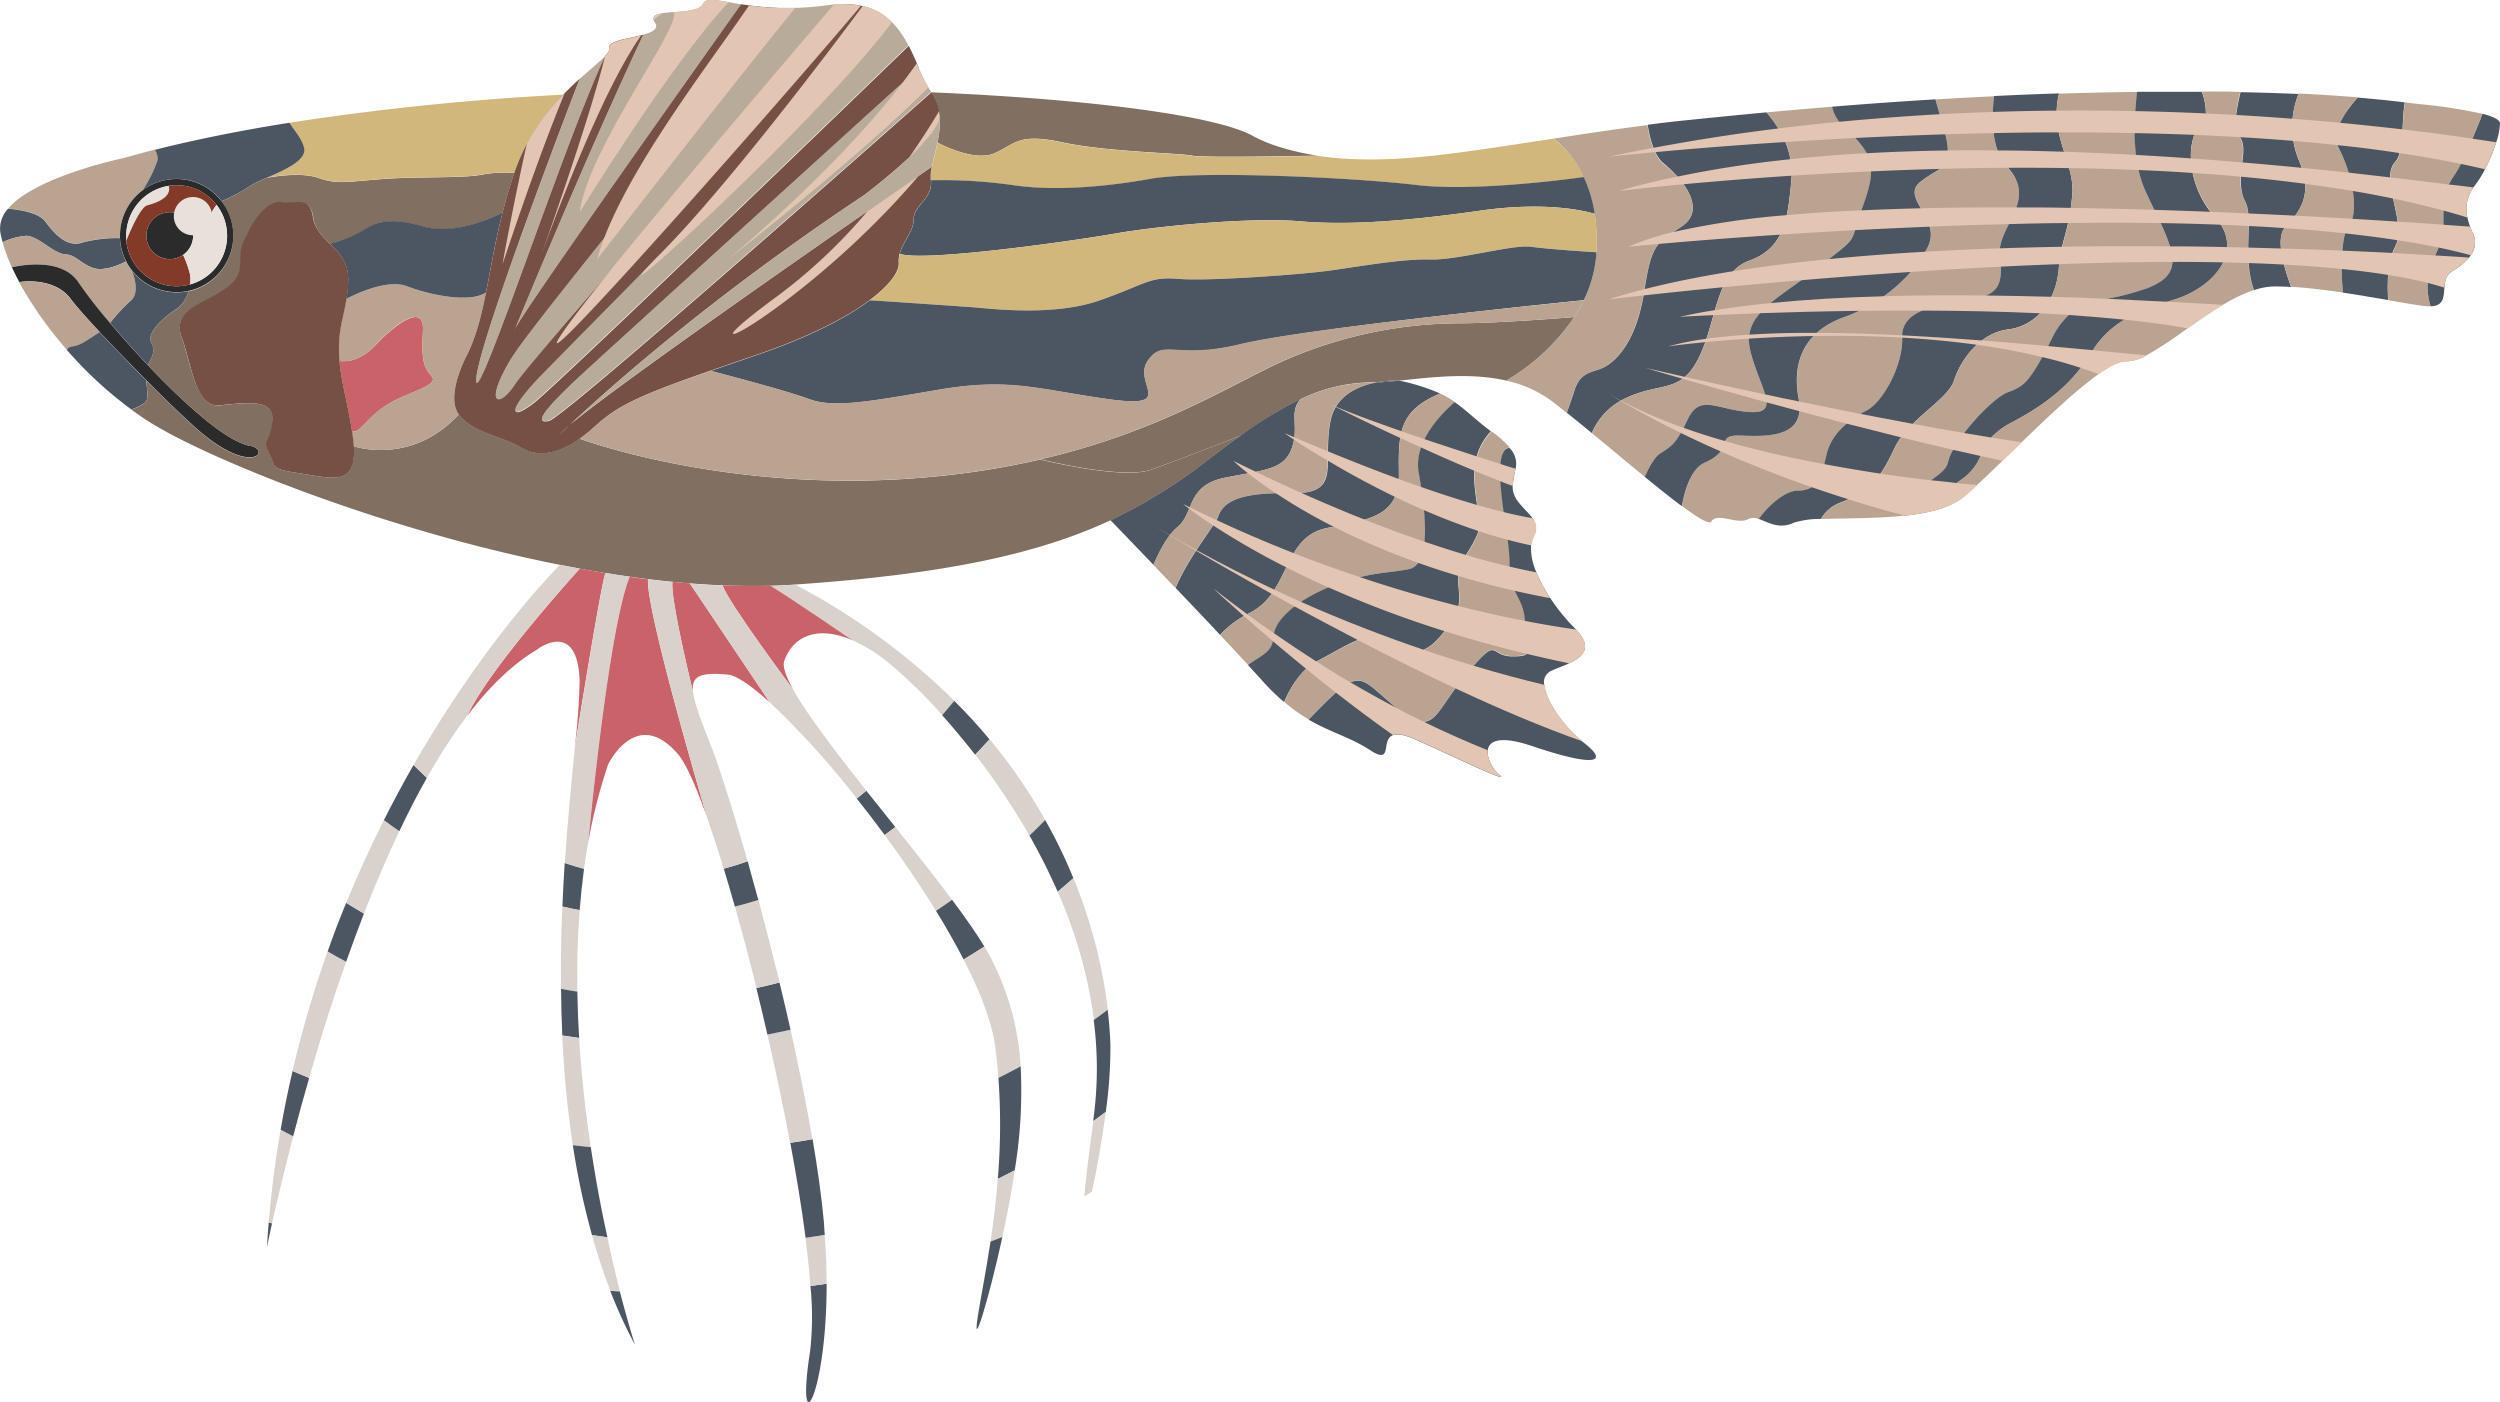 <svg xmlns="http://www.w3.org/2000/svg" viewBox="0 0 522.68 293.14"><title>freshwater-butterflyfish</title><g id="Layer_2" data-name="Layer 2"><g id="Ñëîé_2" data-name="Ñëîé 2"><path d="M32.92,33.56A28.72,28.72,0,0,1,29.8,39.8l0,0h0a11.81,11.81,0,0,0-4.71,9.44c0,.17,0,.34,0,.51a29,29,0,0,0-7.74.9c-3,1-5.41-1-7.87-4.37-1.22-1.68-4.65-2.39-7.76-2.69,5.76-6.76,24.13-10.54,24.13-10.54,2.14-.61,4.32-1.2,6.56-1.77A3.43,3.43,0,0,1,32.92,33.56Z" style="fill:#bba391"/><path d="M26.35,54.65S22.1,57,19.39,56s-3.52-2.71-5.82-2.83-5.52-3.74-8-3.87A14,14,0,0,0,.55,50.65a18.43,18.43,0,0,1-.49-2.14A6,6,0,0,1,1.7,43.63c3.11.3,6.54,1,7.76,2.69,2.46,3.34,4.91,5.4,7.87,4.37a29,29,0,0,1,7.74-.9A11.69,11.69,0,0,0,26.35,54.65Z" style="fill:#4c5562"/><path d="M27.26,62.94A38.24,38.24,0,0,0,23,67.51a101.26,101.26,0,0,1-6.6-8.44c-3.19-4.88-10.71-3.9-13.93-3.21A32.56,32.56,0,0,1,.55,50.65a14,14,0,0,1,5.06-1.37c2.44.13,5.67,3.74,8,3.87S16.68,55,19.39,56s7-1.33,7-1.33a11.11,11.11,0,0,0,1.21,1.9,0,0,0,0,0,0,0C27.72,56.91,29.47,61.21,27.26,62.94Z" style="fill:#bba391"/><path d="M54.06,94.72c-.14,1.2-4.64,2.49-13.67-5.75-2.94-2.69-6.39-6-9.79-9.46s-6.92-7.05-9.75-10.08-5.12-5.65-6.12-7c-2.23-3-6.45-4-10.7-3.47q-.86-1.59-1.53-3.09c3.22-.69,10.74-1.67,13.93,3.21A101.26,101.26,0,0,0,23,67.51c2.32,2.73,5,5.78,7.88,8.8,7.72,8.15,16.5,16.09,21.47,16.91C52.38,93.22,54.18,93.52,54.06,94.72Z" style="fill:#2b2b2b"/><path d="M20.85,69.43a1.94,1.94,0,0,1-.29.21c-2.85,1.8-3.75,2.58-5.67,2.83a1.15,1.15,0,0,0-.85.72A80.41,80.41,0,0,1,4,59c4.25-.51,8.47.44,10.7,3.47C15.73,63.78,18,66.33,20.85,69.43Z" style="fill:#bba391"/><path d="M30.6,83.81c-.32.59-1.72,1.27-3.12,1.81h0A83.22,83.22,0,0,1,14,73.19a1.15,1.15,0,0,1,.85-.72c1.92-.25,2.82-1,5.67-2.83a1.94,1.94,0,0,0,.29-.21c2.83,3,6.27,6.6,9.75,10.08C30.74,81.18,31,83.07,30.6,83.81Z" style="fill:#4c5562"/><path d="M259.37,91.08c-2,1.44-4.15,3-6.5,4.84a108.3,108.3,0,0,1-20.66,12.84c-14.82,6.9-34,11.24-65.93,13.45-1.71.12-3.45.21-5.22.25-3.26.09-6.6.06-10-.09q-3.37-.12-6.83-.41c-1.21-.09-2.42-.19-3.65-.32-1.69-.16-3.39-.35-5.1-.56-1.27-.16-2.55-.32-3.83-.51-1.69-.24-3.39-.49-5.09-.76s-3.59-.6-5.37-.93l-4.13-.79C80.36,110.82,44.89,96.39,32.53,89c-1.73-1-3.41-2.17-5.05-3.35,1.4-.54,2.8-1.22,3.12-1.81.41-.74.14-2.63,0-4.3,3.4,3.43,6.85,6.77,9.79,9.46,9,8.24,13.53,7,13.67,5.75s-1.68-1.5-1.68-1.5c-5-.82-13.75-8.76-21.47-16.91.64-1.33,1.79-2.8.72-4.61-1.28-2.18,3.36-5.93,5.28-7.09a6.8,6.8,0,0,0,2.49-3.73,11.88,11.88,0,0,0,9.37-11.6,11.71,11.71,0,0,0-2.47-7.22h0a34,34,0,0,0,6.2-3.34,29.37,29.37,0,0,1,3.29-1.56h0c.53-.1,6.94-1.32,10.72,0,4,1.38,5.67.86,13.22.27s16.5-.15,20.8-.89a25.83,25.83,0,0,1,7-.4c-1,2.88-1.77,5.63-2.43,8.24,0,0-9.16,5.18-16.64,3s-10-.74-12.88,1A27.23,27.23,0,0,1,69,51c-4.46-4.17-2.92-5.51-4.12-7.5s-3.43-.62-6-1.14-6,3.62-7.22,7a8.57,8.57,0,0,0-1.37,4.9c0,3.09-.28,4.46-4.27,7S36,64.92,38,70.54,40.85,85.28,46,84.76s11.49-1.55,11,3.26-2.23,3.78-.69,6.7S56.07,98,62.94,99c6.47,1,11.58,2.7,11-5.72.47.16,12.14,4,22-6.65,2.83,3.86,8.76,4.38,13.14,7,3.55,2.08,7.77,1.13,12.12-1.91,0,0,30.92,11.57,71.63,8.15a171.54,171.54,0,0,0,24.65-3.8s17.1,4.26,23,2.19C246.24,96.24,258.61,91.39,259.37,91.08Z" style="fill:#816f61"/><path d="M107.52,69.05c-.12.33-.06.19.2-.4A3.63,3.63,0,0,0,107.52,69.05Zm10,21.22-.87.9c.32-.31,1.09-1.06,2.31-2.2A18.46,18.46,0,0,0,117.57,90.27Zm-10-21.22c-.12.33-.06.19.2-.4A3.63,3.63,0,0,0,107.52,69.05Zm10,21.22-.87.9c.32-.31,1.09-1.06,2.31-2.2A18.46,18.46,0,0,0,117.57,90.27Zm-10-21.22c-.12.33-.06.19.2-.4A3.63,3.63,0,0,0,107.52,69.05Zm10,21.22-.87.9c.32-.31,1.09-1.06,2.31-2.2A18.46,18.46,0,0,0,117.57,90.27Zm-10-21.22c-.12.33-.06.19.2-.4A3.63,3.63,0,0,0,107.52,69.05Zm10,21.22-.87.9c.32-.31,1.09-1.06,2.31-2.2A18.46,18.46,0,0,0,117.57,90.27Zm-10-21.22c-.12.33-.06.19.2-.4A3.63,3.63,0,0,0,107.52,69.05Zm10,21.22-.87.9c.32-.31,1.09-1.06,2.31-2.2A18.46,18.46,0,0,0,117.57,90.27Zm78.82-66.7a8,8,0,0,1,.1.84A1.93,1.93,0,0,0,196.39,23.57Zm-78.82,66.7-.87.9c.32-.31,1.09-1.06,2.31-2.2A18.46,18.46,0,0,0,117.57,90.27Zm-10-21.22c-.12.33-.06.19.2-.4A3.63,3.63,0,0,0,107.52,69.05Zm10,21.22-.87.9c.32-.31,1.09-1.06,2.31-2.2A18.46,18.46,0,0,0,117.57,90.27Zm-10-21.22c-.12.33-.06.19.2-.4A3.63,3.63,0,0,0,107.52,69.05Zm10,21.22-.87.9c.32-.31,1.09-1.06,2.31-2.2A18.46,18.46,0,0,0,117.57,90.27Zm-10-21.22c-.12.33-.06.19.2-.4A3.63,3.63,0,0,0,107.52,69.05Zm10,21.22-.87.9c.32-.31,1.09-1.06,2.31-2.2A18.46,18.46,0,0,0,117.57,90.27Zm-10-21.22c-.12.33-.06.19.2-.4A3.63,3.63,0,0,0,107.52,69.05Zm10,21.22-.87.9c.32-.31,1.09-1.06,2.31-2.2A18.46,18.46,0,0,0,117.57,90.27Zm-10-21.22c-.12.33-.06.19.2-.4A3.63,3.63,0,0,0,107.52,69.05ZM287.85,79.93c1.39,0,3-.18,4.67-.36A22.43,22.43,0,0,0,287.85,79.93Z" style="fill:#4c5562"/><path d="M275.47,32.53s-23.89.52-26.21,0-17.78-.77-27.06-2.76S212.41,30,208,32s-12-2.2-12-2.2a20.75,20.75,0,0,0,.47-5.33v0a1.93,1.93,0,0,0-.1-.84.09.09,0,0,0,0-.05,9.44,9.44,0,0,0-1.71-4.28h0c33.48,1.42,59.58,4.9,67.21,9.08a29,29,0,0,0,4,1.8A49.74,49.74,0,0,0,275.47,32.53Z" style="fill:#816f61"/><path d="M331.11,37.05c-.55.08-22.23,3.19-34.95,1.67-12.89-1.55-45.61-3.1-55.66-1.29S219.88,40,211.63,38.72a107,107,0,0,0-17-1,9,9,0,0,1,.22-2.82c.31-1.51.8-3.25,1.17-5.09,0,0,7.62,4.23,12,2.2s4.89-4.19,14.17-2.2,24.74,2.23,27.06,2.76,26.21,0,26.21,0c10.54,1.61,21.84.41,32-1,5.78-.81,11.56-1.71,17.35-2.59A20.78,20.78,0,0,1,331.11,37.05Z" style="fill:#d2b77c"/><path d="M329.14,66.29a44.19,44.19,0,0,1-14.2,13.29c-7.66-1.77-16-.66-22.41,0h0a21.64,21.64,0,0,0-4.67.36h-.2a34.72,34.72,0,0,0-15.58,3.44,83.92,83.92,0,0,0-12.66,7.68h0c-.76.31-13.13,5.16-18.87,7.16-5.93,2.07-23-2.19-23-2.19,25.05-5.81,39.88-15.71,50.86-20.61a92.16,92.16,0,0,1,36.59-7.83C313.68,67.58,329.14,66.29,329.14,66.29Z" style="fill:#816f61"/><path d="M351.56,47.36c-5.15,3.47-6.27,3.47-7.78,13.26s-5.1,13.92-7.68,15.72-5.52.77-7,5.41c-.46,1.48-1,3-1.56,4.55-1-.8-1.93-1.54-2.82-2.23a24.81,24.81,0,0,0-9.82-4.49,44.19,44.19,0,0,0,14.2-13.29,29.77,29.77,0,0,0,2-3.51,26.45,26.45,0,0,0,2.66-10,36.64,36.64,0,0,0-.36-8,27.9,27.9,0,0,0-2.31-7.68,20.78,20.78,0,0,0-6.25-8.12c6.52-1,13-2,19.58-2.82.55,3.37,1.53,6.52,3.26,8C352.34,37.94,356.72,43.89,351.56,47.36Z" style="fill:#bba391"/><path d="M374.5,38c-.77,8-1.55,13.88-8.76,16.5S359,67.06,355.17,74.79s-8,4.9-15.58,8.6a14.11,14.11,0,0,0-6.79,7.15c-1.81-1.49-3.57-2.93-5.22-4.24.54-1.53,1.1-3.07,1.56-4.55,1.44-4.64,4.39-3.61,7-5.41s6.19-5.93,7.68-15.72,2.63-9.79,7.78-13.26.78-9.42-3.86-13.28c-1.73-1.45-2.71-4.6-3.26-8,2.9-.37,5.79-.72,8.7-1q8.07-.84,16.15-1.59h0C372.89,27.64,375.05,32.3,374.5,38Z" style="fill:#4c5562"/><path d="M389.45,43.2c-3.1,8.4-.26,5.57-9,12.52S363.93,65.6,366,73.55s6.55,13.1-.34,12.58-10.22-3.86-12.8,1.55-3.35,5.5-5.92,7.25c-1,.65-2.09,2.49-3.06,4.77-3.56-2.92-7.42-6.15-11.07-9.16a14.11,14.11,0,0,1,6.79-7.15c7.59-3.7,11.72-.87,15.58-8.6s3.35-17.7,10.57-20.31,8-8.47,8.76-16.5c.55-5.68-1.61-10.34-5.2-14.48q6.87-.63,13.75-1.19a8.21,8.21,0,0,0,2.53,4.29C391.76,32.27,392.54,34.81,389.45,43.2Z" style="fill:#bba391"/><path d="M418.11,53.48c.71,6.11-.06,8.38-6.76,9.3S397.43,65,397.69,70.54s-3.86,13.53-7.47,15.33S383,90.69,382,94.72s-1.29,7.9-6.18,7.9c-2.23,0-5.59,2.48-8.08,5.91a2.66,2.66,0,0,0-2.23,0c-2.32,1.29-6.44-1.54-7.73.52-.41.66-2.75-.76-6.13-3.25.76-4.11,2.18-8,4.84-9.12,6.44-2.84,1.8-5.85,7.47-5.63s13.66.4,12.12-7.68,1.54-14.27,9.53-17.1,14.69-8.91,17.52-14.76S397.18,41.37,401.56,38s5.92-2.33,5.67-7.11c-.14-2.38-1.6-6.33-2.56-10.1,4.07-.25,8.14-.48,12.22-.66-.61,5.5-.34,11.46,2.71,14.74C426.3,42.07,417.39,47.35,418.11,53.48Z" style="fill:#bba391"/><path d="M433.25,40.78c-.77,8.24-2.31,9-2.83,15.46S426,68.09,419.85,68.87s-10.05,6.7-11.33,10.71-9.54,8.1-12.37,14-4.64,9-11.6,11.59a7.8,7.8,0,0,0-3.84,3.33,18.45,18.45,0,0,0-5.7.79c-3.08,1.46-5.39-.15-7.3-.79,2.49-3.43,5.85-5.91,8.08-5.91,4.89,0,5.15-3.86,6.18-7.9s4.64-7,8.25-8.85,7.73-9.79,7.47-15.33,7-6.83,13.66-7.76,7.47-3.19,6.76-9.3,8.19-11.41,1.49-18.63c-3.05-3.28-3.32-9.24-2.71-14.74q6.8-.34,13.6-.55C428.32,28.32,433.88,34,433.25,40.78Z" style="fill:#4c5562"/><path d="M448.72,60.36c-9,3.35-15,1-19.59,10.18S423.46,80.72,419.85,82s-11.8,10.56-12.59,14.69c-.67,3.44-8.9,5.09-9.16,11.11-6,.65-12.65.54-17.39.72a7.8,7.8,0,0,1,3.84-3.33c7-2.58,8.76-5.67,11.6-11.59s11.08-10,12.37-14,5.15-9.94,11.33-10.71,10-6.19,10.57-12.63,2.06-7.22,2.83-15.46c.63-6.74-4.93-12.46-2.76-21.22q8.17-.27,16.36-.37c-.82,6.43-1,14.84,1.87,21.07C454.13,51.86,457.74,57,448.72,60.36Z" style="fill:#bba391"/><path d="M465.65,51.71a7.88,7.88,0,0,1-.84,3.19c-1.75,3.58-5.95,6.54-10.6,7.88l-1,.31a39,39,0,0,0-9,3.75,19.45,19.45,0,0,0-6.62,6.38l-.2.32a39,39,0,0,1-2.33,3.38c-3.1,4-7.28,7.62-14.17,11.27a16.54,16.54,0,0,0-4.56,3.29,12.41,12.41,0,0,0-2.22,3.86,11.33,11.33,0,0,1-4.3,5.14c-.22.16-.43.33-.63.49a6.8,6.8,0,0,0-2.71,5.15,37.48,37.48,0,0,1-8.11,1.66l-.25,0a.34.34,0,0,1,0-.1c.2-3.54,3.17-5.55,5.68-7.33,1.7-1.21,3.19-2.3,3.47-3.69a9.07,9.07,0,0,1,1.09-2.64,28.58,28.58,0,0,1,2.32-3.51c2.91-3.82,6.94-7.73,9.18-8.53,3-1.07,4.2-2,7.14-7.35.37-.69.77-1.46,1.21-2.3l.93-1.83a15.72,15.72,0,0,1,3.37-4.64c2.28-2.08,4.87-2.75,7.91-3.38a53,53,0,0,0,8.31-2.15c3.8-1.41,5.37-3.16,5.48-5.56a9.51,9.51,0,0,0-.5-3.25,40.53,40.53,0,0,0-2-4.91c-.42-.9-.87-1.85-1.35-2.86s-1.09-2.27-1.67-3.52a23.26,23.26,0,0,1-1.57-4.71,30.89,30.89,0,0,1-.54-3.22,39.68,39.68,0,0,1-.29-4.5c0-1.56,0-3.11.14-4.6s.22-2.76.39-4l3.73,0c3.27,0,6.54,0,9.81,0h0a13.42,13.42,0,0,1,.84,4.58,2.88,2.88,0,0,1-.93,2.11,5.44,5.44,0,0,0-1.52,2.37,12.84,12.84,0,0,0-.68,4.86,18.39,18.39,0,0,0,.37,3.11,19.77,19.77,0,0,0,3.67,8c.31.41.65.81,1,1.21A11.57,11.57,0,0,1,464.33,47,7.9,7.9,0,0,1,465.65,51.71Z" style="fill:#4c5562"/><path d="M471.25,60.62a33.83,33.83,0,0,0-6.47,3.09c-2.51,1.49-5,3.24-7.43,4.93a87.73,87.73,0,0,1-8.58,5.66,8.26,8.26,0,0,1-4.18,1.26c-1.32-.11-3.36.92-5.82,2.65-4.58,3.23-10.59,8.91-16.11,14.26-1.36,1.32-2.7,2.63-4,3.86-1.92,1.87-3.7,3.6-5.26,5-1.07,1-2,1.86-2.84,2.54a13.65,13.65,0,0,1-4.12,2.21,6.8,6.8,0,0,1,2.71-5.15c.2-.16.41-.33.63-.49a11.33,11.33,0,0,0,4.3-5.14,12.41,12.41,0,0,1,2.22-3.86,16.54,16.54,0,0,1,4.56-3.29c6.89-3.65,11.07-7.25,14.17-11.27a39,39,0,0,0,2.33-3.38l.2-.32a19.45,19.45,0,0,1,6.62-6.38,39,39,0,0,1,9-3.75l1-.31c4.65-1.34,8.85-4.3,10.6-7.88a7.84,7.84,0,0,0-.48-7.91,11.57,11.57,0,0,0-1.18-1.58c-.35-.4-.69-.8-1-1.21a19.77,19.77,0,0,1-3.67-8,18.39,18.39,0,0,1-.37-3.11,12.84,12.84,0,0,1,.68-4.86,5.44,5.44,0,0,1,1.52-2.37,2.88,2.88,0,0,0,.93-2.11,13.42,13.42,0,0,0-.84-4.58c2.67,0,5.35,0,8,.09a39,39,0,0,0-.91,4.81c-.23,2-.14,3.58.53,4.27a1.62,1.62,0,0,1,.29.37c.89,1.26.71,3.13.48,5.22-.13,1-.26,2-.31,3a9.92,9.92,0,0,0,.89,5.12,7.16,7.16,0,0,1,.65,2.48,19.53,19.53,0,0,1,.1,2.71c0,1.4-.09,2.93-.1,4.55a29.6,29.6,0,0,0,.1,3.24A20,20,0,0,0,471.25,60.62Z" style="fill:#bba391"/><path d="M479,60c-1.2-.07-2.35-.11-3.46-.11a13.35,13.35,0,0,0-4.27.77c-2.57-7,0-14.86-1.86-18.55-2.51-4.9,1.23-11.09-1.35-13.76-1.16-1.19-.59-5.12.38-9.08q6.07.12,12.13.38a18.32,18.32,0,0,0,.12,14c2.84,6.7.52,10.31-2.83,13.8C475.65,49.63,477.41,55.57,479,60Z" style="fill:#4c5562"/><path d="M488.92,30.87C492,36.65,493.3,44.66,491,47.36c-1.25,1.45-1.74,7.55-1.14,13.81-3.65-.55-7.41-1-10.86-1.21-1.57-4.39-3.33-10.33-1.14-12.6,3.35-3.49,5.67-7.1,2.83-13.8a18.32,18.32,0,0,1-.12-14q6.19.29,12.38.79C489.88,23.78,487.31,27.87,488.92,30.87Z" style="fill:#bba391"/><path d="M500.77,51.53c-1.64,3.07-1.71,7.9-1.47,11.21-2.89-.5-6.14-1.07-9.46-1.57-.6-6.26-.11-12.36,1.14-13.81,2.32-2.7,1-10.71-2.06-16.49-1.61-3,1-7.09,4-10.47,3.29.27,6.56.59,9.84,1-.78,4.74,0,10.25-2,12.45C497.42,37.43,503.35,46.7,500.77,51.53Z" style="fill:#4c5562"/><path d="M513.14,36.61c-3.09,4.42-2.06,6.92-2.32,11.72-.21,4-4.93,8.3-2.64,15.71A11.23,11.23,0,0,1,507,64c-1.93-.24-4.6-.7-7.66-1.23-.24-3.31-.17-8.14,1.47-11.21,2.58-4.83-3.35-14.1,0-17.71,2-2.2,1.22-7.71,2-12.45l2.75.34A106.24,106.24,0,0,1,519,23.79C517.25,28.37,514.87,34.13,513.14,36.61Z" style="fill:#bba391"/><path d="M522.68,25.83a14.12,14.12,0,0,1-.79,3.91,35.25,35.25,0,0,1-2.35,5.65,21.6,21.6,0,0,1-2.07,3.32c-.11.16-.23.3-.33.46a7.68,7.68,0,0,0-1.27,6.31,12.37,12.37,0,0,0,.53,1.81c.17.48.38,1,.61,1.47a4.39,4.39,0,0,1-.44,4.6,3.05,3.05,0,0,1-.38.49,14,14,0,0,1-3.57,2.9c-1.25.77-1.46,2.09-1.56,3.39-.17,1.93-.09,3.83-2.88,3.9a13.45,13.45,0,0,1-.6-4.86,17.84,17.84,0,0,1,1.56-5.77c.25-.58.49-1.12.71-1.66a10.51,10.51,0,0,0,1-3.42c0-.51,0-1,0-1.43,0-1,0-2,0-2.87A11.43,11.43,0,0,1,512,38.52a15.69,15.69,0,0,1,1.14-1.91,22,22,0,0,0,1.36-2.33c.78-1.51,1.62-3.36,2.43-5.29.74-1.75,1.46-3.55,2.1-5.2C521.16,24.35,522.68,25,522.68,25.83Z" style="fill:#4c5562"/><path d="M80.6,84.84c-4.26,2.84-5.18,5.65-7,5.4-.9-5.92-2.25-10.25-2.64-14.8,0,0,3.61.9,7.47-3.22s10.31-9.17,10-3.17,0,7.55,1.81,9.61S84.85,82,80.6,84.84Z" style="fill:#c96369"/><path d="M97.47,74.54s-4.38,8.24-1.54,12.11c-9.85,10.6-21.52,6.81-22,6.65,0-.52-.09-1.08-.18-1.67s-.12-.94-.19-1.39c1.85.25,2.77-2.56,7-5.4s11.46-4.12,9.66-6.18-2.06-3.61-1.81-9.61-6.18-1-10,3.17-7.47,3.22-7.47,3.22a27.47,27.47,0,0,1,.6-8.72c.36-1.6.65-3,.86-4.22,0,0,8.08-4.46,12.71-2.65s13.18,3.6,16.51,1.28C100.62,66.14,99.51,70.56,97.47,74.54Z" style="fill:#bba391"/><path d="M105.09,44.38c-1.6,6.27-2.49,11.8-3.48,16.75-3.33,2.32-11.87.52-16.51-1.28S72.39,62.5,72.39,62.5c1-5.81.25-8.1-3.44-11.54a27.23,27.23,0,0,0,6.62-2.63c2.83-1.71,5.41-3.17,12.88-1S105.09,44.38,105.09,44.38Z" style="fill:#4c5562"/><path d="M117.77,19.79a43.8,43.8,0,0,0-10.25,16.35,25.83,25.83,0,0,0-7,.4c-4.3.74-13.23.29-20.8.89s-9.27,1.11-13.22-.27c-3.78-1.33-10.19-.11-10.72,0,3.64-1.58,8.32-3.63,7.75-6.17-.45-2.06-2-3.67-3.06-5.32A566.62,566.62,0,0,1,117.77,19.79Z" style="fill:#d2b77c"/><path d="M39.4,60.88a6.8,6.8,0,0,1-2.49,3.73c-1.92,1.16-6.56,4.91-5.28,7.09,1.07,1.81-.08,3.28-.72,4.61-2.85-3-5.56-6.07-7.88-8.8a38.24,38.24,0,0,1,4.23-4.57c2.21-1.73.46-6,.31-6.37a11.82,11.82,0,0,0,9.34,4.56A12.82,12.82,0,0,0,39.4,60.88Z" style="fill:#4c5562"/><path d="M55.83,37.15h0a29.37,29.37,0,0,0-3.29,1.56,34,34,0,0,1-6.2,3.34h0A11.84,11.84,0,0,0,29.8,39.8a28.72,28.72,0,0,0,3.12-6.24,3.43,3.43,0,0,0-.53-2.24c8.73-2.2,18.19-4.08,28.13-5.66,1,1.65,2.61,3.26,3.06,5.32C64.15,33.52,59.47,35.57,55.83,37.15Z" style="fill:#4c5562"/><path d="M107.72,68.65c-.26.59-.32.73-.2.4A3.63,3.63,0,0,1,107.72,68.65Z" style="fill:#4c5562"/><path d="M119,89c-1.22,1.14-2,1.89-2.31,2.2l.87-.9A18.46,18.46,0,0,1,119,89Z" style="fill:#4c5562"/><path d="M176.59.85C172.8,5.13,167.27,11.4,161,18.57c-10.36,11.77-22.83,26-33.11,37.79l0,.06c-10.64,12.24-18.92,21.93-20.07,23.71-3.55,5.48-6.64,4.46-1.23-4.69,2.09-3.55,10.24-13.74,19.91-25.87,7.87-9.88,16.76-21,24.21-30.92,4.85-6.44,9.11-12.34,12.07-17,1.12,0,2.32,0,3.58,0A66.23,66.23,0,0,0,173,1.09c.46-.06.93-.12,1.37-.15A21.61,21.61,0,0,1,176.59.85Z" style="fill:#b8ab9a"/><path d="M154.94.89c-3,4.17-7.55,10.62-12.71,17.92-14,19.78-32.28,45.81-34.51,49.84,1.67-4,11.38-27.55,21.25-49.41,1.85-4.1,3.71-8.13,5.53-12,2-.53,3.31-1.25,2.4-2.57a2.37,2.37,0,0,1-.25-.46c-.33-.88.56-1.27,1.93-1.47.67-.1,1.46-.17,2.28-.22,2.58-.18,5.47-.35,6.09-1.71.55-1.2,2.29-.92,5.39-.38C153.11.59,154,.75,154.94.89Z" style="fill:#b8ab9a"/><path d="M126.58,11.65c-1,2-2.15,4.72-3.43,7.85-9,22.06-23.62,66.07-23.62,60.08s15.88-48,20.45-59.91c.71-1.89,1.15-3,1.2-3.17h0C123.55,14.37,125.54,12.79,126.58,11.65Z" style="fill:#b8ab9a"/><path d="M190.1,32.91c3.26-3.07,6.16-6.36,6.39-8.47,0,0,0,0,0,0a8.15,8.15,0,0,0-.1-.83.09.09,0,0,0,0-.05,2,2,0,0,0,0-.24,9.34,9.34,0,0,0-1.67-4s-76.58,67.92-79.93,68.69-.74-2.57,6.45-9.27c6-5.53,50.3-45.78,65.66-59.71l2-1.77,3.25-2.95c-.14-.31-.27-.62-.4-.94-.53-1.24-1.11-2.53-1.75-3.79l-9.61,9.28c-22.79,22-65.16,62.7-68.91,65.52-5.16,3.89-5.21,1.32,1.91-6,2.54-2.63,12.19-12.36,23.84-24.23l1-1,1.7-1.75C150.27,40.63,162,28.63,171.44,18.62h0c5.62-5.93,10.48-11.15,13.86-15a12.52,12.52,0,0,0-4.95-2.35L180,1.2a18.22,18.22,0,0,0-3.45-.35C172.8,5.13,167.27,11.4,161,18.57c-10.36,11.77-22.83,26-33.11,37.79l0,.06c-10.64,12.24-18.92,21.93-20.07,23.71-3.55,5.48-6.64,4.46-1.23-4.69,2.09-3.55,10.24-13.74,19.91-25.87,7.87-9.88,16.76-21,24.21-30.92,4.85-6.44,9.11-12.34,12.07-17a60.73,60.73,0,0,1-6.08-.52L154.94.89c-3,4.17-7.55,10.62-12.71,17.92-14,19.78-32.28,45.81-34.51,49.84-.26.58-.32.73-.2.4a3.63,3.63,0,0,1,.2-.4c1.67-4,11.38-27.55,21.25-49.41,1.85-4.1,3.71-8.13,5.53-12l-.45.13c-3,.76-7,1.21-6.68,2.71.08.4-.21.89-.78,1.52h0c0,.08-.07.15-.1.22-1,2-2.09,4.62-3.33,7.64-9,22.06-23.62,66.06-23.62,60.07s15.88-48,20.44-59.91l1.21-3.16c-1,.9-2,1.88-3.12,3-.1.09-.19.19-.29.3A46.4,46.4,0,0,0,110.2,30a40.57,40.57,0,0,0-2.68,6.15c-1,2.89-1.77,5.63-2.43,8.25-1.6,6.27-2.49,11.79-3.48,16.75s-2.1,9.42-4.14,13.4c0,0-4.38,8.25-1.54,12.11s8.76,4.38,13.14,7c3.54,2.08,7.77,1.14,12.12-1.9a33.14,33.14,0,0,0,3.08-2.48C128.91,85,133,82.9,148.55,77.5h0c2.57-.89,5.45-1.88,8.7-3,11.91-4,19.8-8.17,24.58-11.75h0c4.43-3.3,6.2-6.1,6.07-7.83a5.7,5.7,0,0,1,.2-1.91c.69-2.6,2.9-4.6,2.9-7.11,0-3.09,4.12-4.38,3.6-8.25a9.09,9.09,0,0,1,.23-2.82l-2.87,2c-2.39,1.64-6.11,4.2-10.65,7.36C162,57.6,128,81.41,119.2,88.78c7.22-6.78,28.91-26.33,61.51-48C180.71,40.77,185.72,37,190.1,32.91ZM116.7,91.17c.16-.18.45-.47.87-.91s.81-.77,1.44-1.3C117.79,90.11,117,90.86,116.7,91.17Z" style="fill:#765045"/><path d="M194.67,19.23h0s-76.58,67.92-79.93,68.69-.74-2.57,6.45-9.27c6-5.53,50.3-45.78,65.66-59.71l2-1.77,3.25-2.95a34.35,34.35,0,0,0,2,4.07,8.78,8.78,0,0,0,.61.93Z" style="fill:#b8ab9a"/><path d="M196,29.77c-.37,1.84-.86,3.58-1.17,5.09-1,.71-63.33,43.56-75.65,53.92,7.22-6.78,28.91-26.33,61.51-48,0,0,15.25-11.38,15.78-16.34A20.75,20.75,0,0,1,196,29.77Z" style="fill:#b8ab9a"/><path d="M46.3,42.06A11.84,11.84,0,0,0,29.8,39.8l0,0h0a11.81,11.81,0,0,0-4.71,9.44c0,.17,0,.34,0,.51a11.69,11.69,0,0,0,1.28,4.86,11.11,11.11,0,0,0,1.21,1.9,0,0,0,0,0,0,0,11.82,11.82,0,0,0,9.34,4.56,12.82,12.82,0,0,0,2.49-.25,11.88,11.88,0,0,0,9.37-11.6A11.71,11.71,0,0,0,46.3,42.06ZM39.73,59.47a10.9,10.9,0,0,1-2.82.38A10.58,10.58,0,0,1,26.4,50.36c0-.36,0-.72,0-1.08a10.54,10.54,0,0,1,8.92-10.43,10,10,0,0,1,1.64-.13A10.59,10.59,0,0,1,47.48,49.28,10.57,10.57,0,0,1,39.73,59.47Z" style="fill:#2b2b2b"/><path d="M40.39,49.28a4.89,4.89,0,0,1-2.09,4,4.76,4.76,0,0,1-2.8.89,4.9,4.9,0,0,1,0-9.8,4.85,4.85,0,0,1,4.43,2.86.53.53,0,0,1,.06.1h0A5.2,5.2,0,0,1,40.39,49.28Z" style="fill:#2b2b2b"/><path d="M30.81,42.92c-1.71.43-4.41,7.44-4.41,7.44,0-.36,0-.72,0-1.08a10.54,10.54,0,0,1,8.92-10.43C36,41.3,32.53,42.5,30.81,42.92Z" style="fill:#e8e1db"/><path d="M45.28,42.85a9.76,9.76,0,0,0-1.67,3.08c-.17.69-2.36,1.1-3.68,1.31a4.85,4.85,0,0,0-4.43-2.86,4.9,4.9,0,0,0,0,9.8,4.76,4.76,0,0,0,2.8-.89,22.38,22.38,0,0,1,1.45,4.1,6.93,6.93,0,0,1,0,2.08,10.9,10.9,0,0,1-2.82.38A10.58,10.58,0,0,1,26.4,50.36s2.7-7,4.41-7.44S36,41.3,35.27,38.85a10,10,0,0,1,1.64-.13A10.46,10.46,0,0,1,45.28,42.85Z" style="fill:#843a29"/><path d="M47.48,49.28a10.57,10.57,0,0,1-7.75,10.19,6.93,6.93,0,0,0,0-2.08,22.38,22.38,0,0,0-1.45-4.1,4.89,4.89,0,0,0,2.09-4A5.2,5.2,0,0,0,40,47.34h0a.53.53,0,0,0-.06-.1c1.32-.21,3.51-.62,3.68-1.31a9.76,9.76,0,0,1,1.67-3.08A10.4,10.4,0,0,1,47.48,49.28Z" style="fill:#e8e1db"/><path d="M62.94,99c-6.87-1-5.15-1.37-6.7-4.3s.18-1.89.69-6.7-5.84-3.77-11-3.26S40.09,76.16,38,70.54s4-6.91,7.93-9.41,4.27-3.86,4.27-7a8.57,8.57,0,0,1,1.37-4.9c1.26-3.34,4.64-7.47,7.22-7s4.81-.85,6,1.14S64.49,46.79,69,51c3.69,3.44,4.44,5.73,3.44,11.54-.21,1.22-.5,2.62-.86,4.22a27.47,27.47,0,0,0-.6,8.72c.39,4.55,1.74,8.88,2.64,14.8.07.45.13.91.19,1.39s.14,1.15.18,1.67C74.52,101.72,69.41,100,62.94,99Z" style="fill:#765045"/><path d="M333.42,44.73c-.37-.12-8.67-2.87-23.94-.69-15.64,2.23-27.67,3.1-37.63,2.23s-29,.87-38.83,2.58-40.64,6-44.9,4.19c.69-2.59,2.9-4.59,2.9-7.11,0-3.09,4.12-4.38,3.61-8.25a107,107,0,0,1,17,1c8.25,1.28,18.82.51,28.87-1.29s42.77-.26,55.66,1.29c12.72,1.52,34.4-1.59,34.95-1.67A27.9,27.9,0,0,1,333.42,44.73Z" style="fill:#4c5562"/><path d="M333.78,52.75s-9.79-.63-13.66-1.16S304.66,54.43,299,54.25s-14.94,1.47-20.87,2.3-25.51,2.27-31.7,1.75-6.7,1-16.49,4.48S207,64.49,203.39,64.23s-21-1.41-21.54-1.45c4.43-3.29,6.2-6.1,6.08-7.83a5.45,5.45,0,0,1,.19-1.91c4.26,1.78,35.12-2.47,44.9-4.19s28.86-3.43,38.83-2.58,22,0,37.63-2.23c15.27-2.18,23.57.57,23.94.69A36.64,36.64,0,0,1,333.78,52.75Z" style="fill:#d2b77c"/><path d="M333.78,52.75a26.45,26.45,0,0,1-2.66,10S273.17,68.61,259.41,72,243.33,70.68,240,75.44s6.44,10.1-8.5,8-20.42-4.47-35.46-1.9-21.75,3.8-26.91,1.9-20-5.74-20.55-5.89c2.57-.88,5.45-1.87,8.7-3,11.92-4,19.8-8.18,24.58-11.76h0c.51,0,18,1.19,21.54,1.45s16.75,2,26.54-1.45,10.31-5,16.49-4.48,25.77-.92,31.7-1.75,15.2-2.48,20.87-2.3,17.27-3.2,21.13-2.66S333.78,52.75,333.78,52.75Z" style="fill:#4c5562"/><path d="M331.12,62.78a29.77,29.77,0,0,1-2,3.51s-15.46,1.29-24.22,1.32a92.16,92.16,0,0,0-36.59,7.83c-11,4.9-25.81,14.8-50.86,20.61a171.54,171.54,0,0,1-24.65,3.8c-40.71,3.42-71.63-8.15-71.63-8.15a31.58,31.58,0,0,0,3.08-2.48c4.64-4.2,8.72-6.31,24.28-11.72h0c.55.15,15.49,4,20.55,5.89s11.86.68,26.91-1.9,20.51-.25,35.46,1.9,5.15-3.19,8.5-8,5.67-.13,19.43-3.48S331.12,62.78,331.12,62.78Z" style="fill:#bba391"/><path d="M270.13,93.58c-1.55,4.62-5.67,4.66-13.91,6.27s-6.45,7.41-10.05,10.37c-2.08,1.69-3.85,5.21-5,7.89-5.15-5.38-9-9.35-9-9.35a108.3,108.3,0,0,0,20.66-12.84c2.35-1.8,4.5-3.4,6.5-4.84h0a83.92,83.92,0,0,1,12.66-7.68C269.37,86.06,271.68,89,270.13,93.58Z" style="fill:#4c5562"/><path d="M287.84,79.94c-3.78.7-8.65,2.67-9.72,8.11-1.8,9.16,2.58,15.35-8.5,15.09s-13.92,2.06-15,4.9c-.66,1.82-6.09,8.29-8.89,14.88-1.59-1.68-3.14-3.31-4.59-4.81,1.13-2.68,2.9-6.2,5-7.89,3.6-3,1.8-8.75,10.05-10.37s12.36-1.65,13.91-6.27-.76-7.52,1.94-10.19A34.72,34.72,0,0,1,287.65,80Z" style="fill:#bba391"/><path d="M292.47,98.81c.17,8.8-5.33,9.74-14.87,11.55s-7.73,13.4-16.26,17.76a21.33,21.33,0,0,0-6.26,4.61c-3-3.21-6.23-6.6-9.3-9.81,2.8-6.59,8.23-13.06,8.89-14.88,1-2.84,3.86-5.16,15-4.9s6.7-5.93,8.5-15.09c1.07-5.44,5.94-7.41,9.72-8.11h0c1.39,0,3-.19,4.67-.36h0a42.78,42.78,0,0,1,8.54,2.69C292.8,85.77,292.29,90,292.47,98.81Z" style="fill:#4c5562"/><path d="M296.67,98.81c1.55,8.71,2.58,19.28-2.06,20.18s-7,.53-13.66,2.65-14.43,6.74-14.68,11.65c-.16,3-2.34,3.59-5.31,5.74-1.78-1.92-3.78-4.06-5.88-6.3a21.33,21.33,0,0,1,6.26-4.61c8.53-4.36,6.73-16,16.26-17.76s15-2.75,14.87-11.55.33-13,8.6-16.54a18.91,18.91,0,0,1,3.13,1.8C301,86.87,295.57,92.62,296.67,98.81Z" style="fill:#bba391"/><path d="M308.79,111.9c-2.32,5.16-4.38,5.41-3.87,10.61s-.26,6.4-3.87,10.62-7.73,4.28-11.08,1.14-8.5.82-14.5,3.9c-3.42,1.75-5.69,5.54-7,8.61a44.92,44.92,0,0,1-4.57-4.47c-.89-1-1.9-2.09-3-3.28,3-2.15,5.15-2.75,5.31-5.74.25-4.91,8-9.53,14.68-11.65s9-1.75,13.66-2.65,3.61-11.47,2.06-20.18c-1.1-6.19,4.31-11.94,7.53-14.74,2.24,1.55,4.1,3.46,7.56,6.11C304.69,97.68,310.78,107.49,308.79,111.9Z" style="fill:#4c5562"/><path d="M316.23,137.16c-5.12,0-2.55-4.64-9.51,3.6s-6.7,13.6-14.43,7.45-7.47-8.94-15.2-1.36c-1.27,1.24-2.43,2.43-3.49,3.55a35.53,35.53,0,0,1-5.08-3.62c1.26-3.07,3.53-6.86,7-8.61,6-3.08,11.15-7,14.5-3.9s7.48,3.06,11.08-1.14,4.39-5.43,3.87-10.62,1.55-5.45,3.87-10.61c2-4.41-4.1-14.22,3-21.72a.47.47,0,0,1,.12.09,23.52,23.52,0,0,1,3.73,3.34s-2.44-.67-1.93,6.87,1.79,11.17,1.93,17.61,3.23,6.7,3.23,12.37S321.34,137.16,316.23,137.16Z" style="fill:#bba391"/><path d="M320.38,156c-6.81-2.31-9.09-1.1-9.34.87-.21,1.75,1.17,4.09,2.38,5.07,2.58,2.07-6.95-2.59-17.26-7.22-2.58-1.17-4.06-1.34-4.94-1-2.63.94.17,6.36-4.85,3.07-4.12-2.69-8.13-3.63-12.77-6.34q1.59-1.68,3.49-3.56c.81-.8,1.54-1.48,2.19-2.06a13.38,13.38,0,0,1,3-2.13c3.1-1.43,4.58,1.23,10,5.55,0,0,0,0,0,0,2.36,1.89,4,2.69,5.27,2.67,2.39,0,3.73-2.85,6.69-6.94.71-1,1.53-2.06,2.46-3.17l1.35-1.57c5.28-6,3.4-2,8.16-2,1.65,0,2.5-.11,2.9-.44.86-.7-.29-2.41-.29-6.26,0-.2,0-.41,0-.61-.14-3-1.19-4.41-2.07-6.33a12.92,12.92,0,0,1-1.14-5.07c0-.11,0-.23,0-.36,0-1.92-.19-3.6-.38-5.2-.24-1.93-.54-3.75-.84-5.8-.27-1.87-.52-3.92-.7-6.41,0-.06,0-.13,0-.19a22.61,22.61,0,0,1,0-3.5c.34-3.82,1.94-3.38,1.94-3.38A4.63,4.63,0,0,1,316.87,98a23.83,23.83,0,0,0-.61,3.6v0c-.15,3,2.72,4.7,4.11,6.73a3.35,3.35,0,0,1,.27,3.81,5.09,5.09,0,0,0-.54,1.87,12.44,12.44,0,0,0,1.1,5.6,31.36,31.36,0,0,0,2.9,5.4,41.05,41.05,0,0,0,5,6.2c.15.14.28.28.42.42,3.52,3.8,1.48,5.67-1.48,7.06-1.17.55-2.5,1-3.68,1.54a2.6,2.6,0,0,0-1.49,3c.33,3.42,4.1,8.69,8,11.84l.17.14C336.71,159.57,333.27,160.35,320.38,156Z" style="fill:#4c5562"/><path d="M172.83,268.4c0,24.1-6.56,34-3.46,14.1a63.6,63.6,0,0,0,.07-13.64C170.59,268.72,171.72,268.56,172.83,268.4Z" style="fill:#4c5562"/><path d="M172.83,268.4c-1.11.16-2.24.32-3.39.46-.23-3.09-.58-6.47-1.05-10.06,1.35-.19,2.69-.4,4-.63C172.71,261.81,172.83,265.22,172.83,268.4Z" style="fill:#d9d1cc"/><path d="M172.43,258.17c-1.35.23-2.69.44-4,.63-.79-6.11-1.89-12.85-3.2-19.86,1.54-.23,3.1-.49,4.66-.77,1.05,6.13,1.86,12,2.36,17.27C172.29,256.37,172.37,257.27,172.43,258.17Z" style="fill:#4c5562"/><path d="M169.85,238.17c-1.56.28-3.12.54-4.66.77-1.39-7.39-3-15.08-4.75-22.67,1.61-.29,3.22-.62,4.84-1C167,223,168.6,230.8,169.85,238.17Z" style="fill:#d9d1cc"/><path d="M165.28,215.29c-1.62.36-3.23.69-4.84,1-.75-3.28-1.52-6.53-2.31-9.72,1.6-.34,3.21-.72,4.84-1.16C163.76,208.66,164.54,212,165.28,215.29Z" style="fill:#4c5562"/><path d="M163,205.39c-1.63.44-3.24.82-4.84,1.16-1.47-5.93-3-11.66-4.49-17q2.43-.6,4.91-1.38C160,193.62,161.53,199.44,163,205.39Z" style="fill:#d9d1cc"/><path d="M158.55,188.16q-2.48.78-4.91,1.38c-.77-2.75-1.55-5.4-2.32-7.92q2.46-.65,5-1.55C157,182.66,157.78,185.36,158.55,188.16Z" style="fill:#4c5562"/><path d="M187.19,172.91c-.75.57-1.49,1.13-2.23,1.66-1.92-2.6-3.88-5.16-5.84-7.62.67-.52,1.34-1.07,2-1.63Z" style="fill:#4c5562"/><path d="M199.05,188.12c-1.13.8-2.24,1.58-3.36,2.31-3.26-5.3-6.93-10.68-10.73-15.86.74-.53,1.48-1.09,2.23-1.66C191.39,178.18,195.54,183.41,199.05,188.12Z" style="fill:#d9d1cc"/><path d="M205.81,197.9c-1.45.94-2.91,1.85-4.35,2.71-1.69-3.3-3.64-6.72-5.77-10.18,1.12-.73,2.23-1.51,3.36-2.31C201.78,191.77,204.12,195.11,205.81,197.9Z" style="fill:#4c5562"/><path d="M213.39,222.94q-2.32,1.26-4.65,2.42c-.17-2.24-.4-4.49-.71-6.77-.69-5-3.11-11.25-6.57-18,1.44-.86,2.9-1.77,4.35-2.71.33.57.65,1.1.93,1.62A55.87,55.87,0,0,1,213.39,222.94Z" style="fill:#d9d1cc"/><path d="M212.15,244.67c-1.18.63-2.36,1.22-3.54,1.8a134.48,134.48,0,0,0,.13-21.11q2.32-1.16,4.65-2.42A101.55,101.55,0,0,1,212.15,244.67Z" style="fill:#4c5562"/><path d="M212.15,244.67c-.17,1.1-.34,2.2-.52,3.3-.55,3.4-1.28,7.08-2.06,10.64-.8.33-1.64.66-2.48,1,.6-4,1.15-8.4,1.52-13.12C209.79,245.89,211,245.3,212.15,244.67Z" style="fill:#d9d1cc"/><path d="M209.57,258.61c-2.82,13-6.37,24.55-5.15,16.67.58-3.72,1.67-9.12,2.67-15.69C207.93,259.27,208.77,258.94,209.57,258.61Z" style="fill:#4c5562"/><path d="M199.54,146.53c-.85,1-1.7,2-2.53,3a104.47,104.47,0,0,0-11.4-11.09,33.45,33.45,0,0,0-7.37-4.58l-.07,0c-1-.67-13-8.81-17.11-11.37,1.77,0,3.51-.13,5.22-.25A139.92,139.92,0,0,1,199.54,146.53Z" style="fill:#d9d1cc"/><path d="M206.88,154.58c-1,1.1-2,2.17-3,3.21-2.37-3-4.7-5.81-6.9-8.26.83-1,1.68-2,2.53-3Q203.53,150.52,206.88,154.58Z" style="fill:#4c5562"/><path d="M218.52,171.44c-1.1,1.11-2.2,2.2-3.3,3.24a144.9,144.9,0,0,0-11.31-16.89c1-1,2-2.11,3-3.21A111.33,111.33,0,0,1,218.52,171.44Z" style="fill:#d9d1cc"/><path d="M224.41,183.59c-1.1,1-2.19,1.93-3.28,2.85a125.31,125.31,0,0,0-5.91-11.76c1.1-1,2.2-2.13,3.3-3.24A108.36,108.36,0,0,1,224.41,183.59Z" style="fill:#4c5562"/><path d="M231.63,211.11c-1,.74-1.94,1.46-2.92,2.15a97.05,97.05,0,0,0-7.58-26.82c1.09-.92,2.18-1.88,3.28-2.85A105.32,105.32,0,0,1,231.63,211.11Z" style="fill:#d9d1cc"/><path d="M231.19,232.46c-.87.65-1.73,1.3-2.6,1.93,0-.11,0-.23,0-.34a78.27,78.27,0,0,0,.07-20.79c1-.69,1.95-1.41,2.92-2.15.36,2.95.52,5.49.58,7.48A97.84,97.84,0,0,1,231.19,232.46Z" style="fill:#4c5562"/><path d="M231.19,232.46c-.82,6.14-1.95,12.46-2.9,16.69-.5.32-1,.64-1.59,1,.25-3.11.85-8.17,1.89-15.73C229.46,233.76,230.32,233.11,231.19,232.46Z" style="fill:#d9d1cc"/><path d="M120.13,156.53a140.26,140.26,0,0,0,1.06-14.22c-.49-13.14-9-6.44-9-6.44-5.15,3.07-10,7.84-14.48,13.77,4.33-9.67,23.51-30.76,23.51-30.76,1.78.33,3.58.64,5.37.93C125.77,121.26,120.13,156.53,120.13,156.53Z" style="fill:#c96369"/><path d="M131.65,120.57c-4.4,10.71-8.51,53.85-8.65,55.39v0c-.34,1.87-.63,3.77-.9,5.67-1.37-.36-2.72-.77-4-1.22.6-9.21,1.41-17.38,2.07-23.92,0,0,5.64-35.27,6.43-36.72C128.26,120.08,130,120.33,131.65,120.57Z" style="fill:#d9d1cc"/><path d="M122.1,181.67c-.38,2.85-.68,5.74-.91,8.62-1.21-.21-2.42-.48-3.61-.77.13-3.11.29-6.14.48-9.07C119.38,180.9,120.73,181.31,122.1,181.67Z" style="fill:#4c5562"/><path d="M120.71,207.37c-1.16-.17-2.29-.38-3.41-.59-.08-5.94,0-11.73.28-17.26,1.19.29,2.4.56,3.61.77C120.75,196,120.6,201.71,120.71,207.37Z" style="fill:#d9d1cc"/><path d="M121.08,217c-1.19-.16-2.36-.34-3.52-.52-.15-3.28-.23-6.54-.26-9.74,1.12.21,2.25.42,3.41.59C120.76,210.62,120.88,213.86,121.08,217Z" style="fill:#4c5562"/><path d="M123.51,239.83c-1.26-.12-2.51-.25-3.75-.4a215.86,215.86,0,0,1-2.2-22.91c1.16.18,2.33.36,3.52.52C121.56,225,122.45,232.71,123.51,239.83Z" style="fill:#d9d1cc"/><path d="M127,258.69c-1.09-.15-2.16-.3-3.23-.47a157.49,157.49,0,0,1-4-18.79c1.24.15,2.49.28,3.75.4C124.55,246.74,125.76,253.12,127,258.69Z" style="fill:#4c5562"/><path d="M129.62,270l-2-.13a122.63,122.63,0,0,1-3.86-11.67c1.07.17,2.14.32,3.23.47C127.88,263,128.8,266.8,129.62,270Z" style="fill:#d9d1cc"/><path d="M132.77,281.18a100.45,100.45,0,0,1-5.18-11.29l2,.13C131.34,276.72,132.65,280.82,132.77,281.18Z" style="fill:#4c5562"/><path d="M56.87,255.78c-.63,2.86-1,4.62-1.06,5,.1-1.75.23-3.49.37-5.22Z" style="fill:#4c5562"/><path d="M61.29,237.57c-2,7.73-3.5,14.1-4.42,18.21l-.69-.22q.84-10,2.49-19.37Z" style="fill:#d9d1cc"/><path d="M64.64,225.36c-1.25,4.33-2.36,8.43-3.35,12.21l-2.62-1.38q1.09-6.27,2.5-12.27C62.22,224.37,63.37,224.86,64.64,225.36Z" style="fill:#4c5562"/><path d="M72.37,201.1c-3,8.38-5.54,16.65-7.73,24.26-1.27-.5-2.42-1-3.47-1.44a226.1,226.1,0,0,1,7.33-25Q70.16,199.92,72.37,201.1Z" style="fill:#d9d1cc"/><path d="M76.09,191c-1.29,3.35-2.54,6.72-3.72,10.08q-2.2-1.18-3.87-2.16,1.84-5.24,3.88-10.17C73.54,189.49,74.77,190.24,76.09,191Z" style="fill:#4c5562"/><path d="M83.49,173.78c-2.65,5.56-5.11,11.36-7.4,17.24-1.32-.78-2.55-1.53-3.71-2.25,2.51-6.13,5.17-11.91,7.88-17.31C81.29,172.23,82.36,173,83.49,173.78Z" style="fill:#d9d1cc"/><path d="M89.24,162.63c-2,3.54-3.92,7.28-5.75,11.15-1.13-.77-2.2-1.55-3.23-2.32q3.08-6.08,6.19-11.52C87.32,160.8,88.25,161.7,89.24,162.63Z" style="fill:#4c5562"/><path d="M121.19,118.88S102,140,97.68,149.64l0,0a114.55,114.55,0,0,0-8.42,13c-1-.93-1.92-1.83-2.79-2.69,15.34-26.84,30.61-41.85,30.61-41.85Z" style="fill:#d9d1cc"/><path d="M147.83,170.9c-2.31-6.52-4.41-11.21-6-13.13-8.76-10.31-14.69,2.06-14.69,2.06A112.08,112.08,0,0,0,123,176c.14-1.54,4.25-44.68,8.65-55.39,1.28.19,2.56.35,3.83.51C135,127.47,147.1,168.42,147.83,170.9Z" style="fill:#c96369"/><path d="M403.1,51.53c-2.83,5.85-9.53,11.92-17.52,14.76s-11.08,9-9.53,17.1-6.45,7.9-12.12,7.68-1,2.79-7.47,5.63c-2.66,1.16-4.08,5-4.84,9.12-2.22-1.66-4.89-3.79-7.75-6.12,1-2.28,2.1-4.12,3.06-4.77,2.57-1.75,3.35-1.84,5.92-7.25s5.93-2.06,12.8-1.55,2.41-4.64.34-12.58,5.67-10.87,14.44-17.83,5.92-4.12,9-12.52,2.31-10.93-3.87-16.6a8.21,8.21,0,0,1-2.53-4.29q10.81-.89,21.62-1.54c1,3.77,2.42,7.72,2.56,10.1.25,4.78-1.29,3.72-5.67,7.11S405.94,45.67,403.1,51.53Z" style="fill:#4c5562"/><path d="M189.91,9.5l-9.61,9.28c-22.79,22-65.16,62.7-68.91,65.52-5.16,3.89-5.21,1.32,1.91-6,2.54-2.63,12.19-12.36,23.84-24.23l1-1,1.7-1.75C150.27,40.63,162,28.63,171.44,18.62h0c5.62-5.93,10.48-11.15,13.86-15a14.85,14.85,0,0,1,1.18,1A19.66,19.66,0,0,1,189.91,9.5Z" style="fill:#b8ab9a"/><path d="M160.93,146.85c-3.88-3.54-7-5.67-8.82-5.83-5.61-.46-7.64.2-7.22,3.69-1.57-6.51-4.7-20.13-4.31-23.07,1.23.13,2.44.23,3.65.32Z" style="fill:#c96369"/><path d="M156.3,180.07q-2.52.9-5,1.55c-1.17-3.88-2.34-7.45-3.45-10.59v0s0-.05,0-.1c-.73-2.48-12.82-43.43-12.35-49.82,1.71.21,3.41.4,5.1.56-.39,2.94,2.74,16.56,4.31,23.07v0a18.68,18.68,0,0,0,.79,3.24c0,.15.07.24.07.24.63,2,1.59,4.45,2.8,7.5C150.28,160.09,153.15,169,156.3,180.07Z" style="fill:#d9d1cc"/><path d="M178.17,133.83c-7.36-3.18-12.44-.77-14.21,4.36-.4,1.15.34,3.23,1.89,6-.42-.56-13.61-18.26-14.79-21.82,3.4.15,6.74.18,10,.09C165.21,125,177.21,133.16,178.17,133.83Z" style="fill:#c96369"/><path d="M181.14,165.32c-.68.56-1.35,1.11-2,1.63a178.55,178.55,0,0,0-18.19-20.1L144.23,122q3.45.29,6.83.41c1.18,3.56,14.37,21.26,14.79,21.82h0C168.8,149.45,174.67,157.13,181.14,165.32Z" style="fill:#d9d1cc"/><path d="M36.34,45.19a4,4,0,1,1,4,4A4,4,0,0,1,36.34,45.19Z" style="fill:#e8e1db"/><path d="M409.17,101c1.44.15,2.86.28,4.25.4-1.07,1-2,1.86-2.84,2.54a13.65,13.65,0,0,1-4.12,2.21,37.48,37.48,0,0,1-8.11,1.66,1.27,1.27,0,0,1-.24-.07c-4-1-7.89-2.17-11.58-3.33-2.65-.83-5.21-1.68-7.68-2.53-7.19-2.5-13.59-5.07-19.11-7.51q-4.58-2-8.32-3.85c-5.85-2.86-10.11-5.26-12.58-6.71-1.45-.86-2.29-1.38-2.45-1.5.81.5,1.66,1,2.53,1.46A91.88,91.88,0,0,0,352,89.44c2.78,1,5.69,1.93,8.69,2.78,6.59,1.91,13.62,3.51,20.73,4.82,3.93.74,7.88,1.39,11.8,2,3.57.52,7.12,1,10.59,1.38C405.61,100.59,407.4,100.79,409.17,101Z" style="fill:#e2c6b3"/><path d="M416.32,91.48c2.14.35,4.27.68,6.34,1-1.36,1.32-2.7,2.63-4,3.86l-4.58-1-5.75-1.29c-3.62-.85-7.28-1.72-10.9-2.61-3.84-1-7.65-1.91-11.37-2.87-3.39-.87-6.7-1.75-9.87-2.6l-6.87-1.85c-7-1.93-13.11-3.65-17.56-4.93S344.6,77.1,344,76.91c.64.15,3.63.85,8.26,1.89,4.34,1,10.13,2.25,16.78,3.66,2.26.48,4.64,1,7.1,1.48,4.1.86,8.42,1.72,12.84,2.6,3.6.7,7.26,1.4,10.94,2.08s7.19,1.31,10.75,1.92C412.57,90.86,414.45,91.18,416.32,91.48Z" style="fill:#e2c6b3"/><path d="M437.58,73.22l11.19,1.08a8.26,8.26,0,0,1-4.18,1.26c-1.32-.11-3.36.92-5.82,2.65q-1.84-.67-3.72-1.29c-2.62-.85-5.31-1.62-8.06-2.26a137.78,137.78,0,0,0-13.72-2.58c-5.21-.72-10.46-1.2-15.58-1.49-6.46-.37-12.74-.44-18.53-.34-4.92.09-9.49.29-13.5.55-3.5.23-6.58.49-9.13.73-4.9.48-7.8.89-7.8.89a65.93,65.93,0,0,1,8-1.59c2.78-.38,5.78-.67,9-.86,4.41-.29,9.15-.41,14.11-.37,5.73,0,11.75.2,17.84.51,5.53.28,11.11.65,16.64,1.08,4.71.36,9.36.75,13.87,1.17C431.41,72.65,434.55,72.93,437.58,73.22Z" style="fill:#e2c6b3"/><path d="M453.18,63.09q5.93.3,11.6.62c-2.51,1.49-5,3.24-7.43,4.93-4-.73-8.45-1.31-13.15-1.8-3.75-.38-7.67-.7-11.7-1l-6-.34c-8.15-.38-16.55-.54-24.67-.57-4.53,0-9,0-13.21.06-7.7.09-14.79.29-20.68.49-3.76.14-7,.27-9.68.4-4.52.2-7.16.36-7.16.36,2.38-.52,4.86-1,7.45-1.4,3.67-.57,7.55-1.07,11.57-1.47,7.45-.75,15.43-1.21,23.68-1.43,7-.21,14.21-.24,21.46-.16,4.53.05,9.09.15,13.62.27q5.82.16,11.55.41Q446.89,62.77,453.18,63.09Z" style="fill:#e2c6b3"/><path d="M509.14,53.41c3,.17,5.37.32,7.05.44a14,14,0,0,1-3.57,2.9c-1.25.77-1.46,2.09-1.56,3.39q-1.65-.51-3.48-1c-2.54-.63-5.31-1.18-8.29-1.66s-6.28-.9-9.69-1.24c-3.83-.39-7.86-.69-12.06-.92q-3.63-.2-7.4-.32c-1.76-.06-3.54-.1-5.33-.14q-5.22-.12-10.61-.1c-7.74,0-15.72.18-23.69.47-4.07.14-8.15.32-12.19.52-6.41.31-12.73.69-18.87,1.11-8.07.53-15.79,1.13-22.89,1.73-5.94.49-11.44,1-16.36,1.47-6.83.66-12.51,1.26-16.62,1.71-4.6.5-7.22.82-7.22.82q3.54-1.14,7.44-2.13c5.71-1.46,11.94-2.7,18.52-3.75,6.39-1,13.1-1.85,20-2.53,6.58-.65,13.34-1.16,20.18-1.55,5.18-.31,10.4-.54,15.6-.71,4.35-.15,8.7-.25,13-.33,7.71-.13,15.31-.15,22.59-.08q6.15,0,11.95.16l4.39.09,6.85.19c4.55.13,8.85.29,12.83.45,3.78.16,7.29.32,10.45.48C503.56,53.09,506.58,53.26,509.14,53.41Z" style="fill:#e2c6b3"/><path d="M517.14,39.17a7.68,7.68,0,0,0-1.27,6.31c-1.64-.51-3.31-1-5-1.45q-5.09-1.39-10.51-2.51c-2.75-.58-5.56-1.11-8.41-1.59-3.28-.56-6.61-1-10-1.5-4.4-.58-8.9-1.08-13.43-1.49-3.32-.3-6.66-.57-10-.77q-5.66-.39-11.33-.62-7.31-.31-14.56-.4c-4.29-.08-8.57-.09-12.79-.07-4.81,0-9.54.11-14.16.23-5,.13-9.79.31-14.43.52-5.89.25-11.46.57-16.64.9-8.92.59-16.64,1.24-22.63,1.79-8.51.79-13.52,1.41-13.52,1.41q5.88-1.73,12.21-3a231,231,0,0,1,23.67-3.64c5.23-.55,10.56-1,16-1.25,5.61-.32,11.29-.5,17-.58q5.16-.08,10.35,0c4.66,0,9.3.13,13.93.27,5.07.17,10.11.39,15.08.67,3.88.22,7.71.45,11.5.73q5.43.39,10.7.84c4.25.35,8.4.73,12.42,1.13,3.37.33,6.65.67,9.81,1l8.68,1c4.36.51,8.47,1,12.28,1.5C513.78,38.73,515.5,39,517.14,39.17Z" style="fill:#e2c6b3"/><path d="M517,48.76a4.39,4.39,0,0,1-.44,4.6c-2.12-.58-4.37-1.11-6.72-1.61-2.73-.57-5.61-1.08-8.61-1.53-3.49-.55-7.14-1-10.92-1.43-4.11-.44-8.37-.81-12.75-1.1-2.45-.18-4.92-.32-7.43-.44-1.92-.11-3.86-.19-5.81-.26-4.15-.17-8.36-.28-12.59-.35-6.43-.1-12.91-.11-19.35,0-4.15,0-8.28.11-12.36.21-5.66.14-11.23.31-16.62.54s-10.58.46-15.55.73c-5.57.29-10.84.62-15.68.94-11,.72-19.83,1.45-25.37,1.94-4.06.36-6.33.59-6.33.59a53.49,53.49,0,0,1,9.43-3.09,168.78,168.78,0,0,1,23.65-3.52c4.95-.45,10.19-.79,15.64-1q6-.28,12.34-.43c6.55-.16,13.28-.21,20.06-.18,3.78,0,7.57,0,11.35.1,5.87.09,11.71.23,17.44.4,4,.13,7.91.26,11.76.42,2.68.1,5.32.21,7.89.34,3.37.14,6.65.3,9.82.46,4.2.22,8.21.44,12,.66,3.37.2,6.53.39,9.46.59,3.57.22,6.8.44,9.58.65l5.54.39C516.57,47.77,516.78,48.27,517,48.76Z" style="fill:#e2c6b3"/><path d="M521.89,29.74a35.25,35.25,0,0,1-2.35,5.65q-2.47-.59-5-1.11c-4.11-.86-8.38-1.6-12.78-2.26q-6.36-1-13-1.67c-3-.33-6.09-.63-9.19-.88Q474,29,468.33,28.68c-3.16-.19-6.35-.35-9.54-.48q-6.23-.25-12.47-.37c-5.32-.12-10.64-.16-15.89-.15q-6.9,0-13.63.15c-3.4.07-6.76.15-10.06.25-6.55.21-12.87.47-18.86.77-5.15.26-10,.54-14.62.84-11.32.72-20.73,1.52-27.21,2.12-6.17.56-9.69.95-9.69.95,3.1-.66,6.21-1.27,9.31-1.85,8.77-1.64,17.51-3,26.13-4.05q6.42-.8,12.74-1.4,10.66-1,21-1.58,5.61-.3,11.1-.47c4.53-.16,9-.25,13.37-.28q8.46-.06,16.45.1c5.09.1,10,.27,14.78.49l6.27.32q6.12.34,11.78.79c3.45.27,6.76.54,9.93.84,4.71.45,9.09.92,13.1,1.38,5.65.67,10.55,1.33,14.61,1.94Z" style="fill:#e2c6b3"/><path d="M248.63,106.37c-.85-.64-1.27-1-1.27-1,.46.24.94.47,1.4.69q2.79,1.38,5.56,2.66c5.47,2.55,10.88,4.85,16.17,6.93,4.7,1.85,9.32,3.52,13.8,5h0c7.24,2.43,14.16,4.43,20.63,6.06,4.91,1.24,9.56,2.27,13.9,3.1,3.83.75,7.42,1.34,10.73,1.81,3.52,3.8,1.48,5.67-1.48,7.06-3.07-.64-6.05-1.3-8.95-2-6.09-1.46-11.8-3.06-17.11-4.73a224.2,224.2,0,0,1-24.29-9.16c-3.19-1.41-6.13-2.82-8.81-4.18a157.2,157.2,0,0,1-15.3-8.78C251.32,108.35,249.66,107.15,248.63,106.37Z" style="fill:#e2c6b3"/><path d="M261,99a40.59,40.59,0,0,1-3.12-2.64q2.41,1.2,4.76,2.31,4.9,2.37,9.52,4.42,7,3.12,13.23,5.58c4.43,1.76,8.6,3.29,12.52,4.62,3,1,5.91,1.95,8.62,2.74,3.26,1,6.31,1.77,9.12,2.44,2,.47,3.83.86,5.58,1.19a31.36,31.36,0,0,0,2.9,5.4q-3.78-.7-7.34-1.52-6.3-1.44-11.9-3.13c-2.91-.86-5.67-1.77-8.3-2.71a151.62,151.62,0,0,1-17.71-7.55,119.53,119.53,0,0,1-12.09-7C264.32,101.52,262.39,100.1,261,99Z" style="fill:#e2c6b3"/><path d="M270.54,91.92c-1.31-.87-2-1.38-2-1.38l2.1.9q3.61,1.55,7,2.93c5.44,2.23,10.37,4.15,14.86,5.8q2.46.9,4.74,1.69c4.35,1.52,8.21,2.75,11.63,3.73,2,.58,3.88,1.07,5.58,1.49q3.38.83,6,1.27a3.35,3.35,0,0,1,.27,3.81,5.09,5.09,0,0,0-.54,1.87c-1.63-.33-3.25-.72-4.87-1.15-2.08-.56-4.15-1.18-6.18-1.85-3.89-1.29-7.68-2.76-11.27-4.31-2.13-.91-4.18-1.86-6.15-2.82-5.46-2.63-10.26-5.3-14.06-7.57C274.5,94.51,272.1,93,270.54,91.92Z" style="fill:#e2c6b3"/><path d="M279.24,85.07c-.69-.34-1.21-.61-1.55-.79.47.23,1,.47,1.59.72,3.36,1.46,8.39,3.3,13.77,5.17,1.58.56,3.21,1.11,4.83,1.66,3.8,1.28,7.59,2.51,10.88,3.59L313.67,97c1.24.41,2.32.74,3.2,1a23.83,23.83,0,0,0-.61,3.6v0c-.84-.3-1.69-.62-2.57-1-1.75-.68-3.58-1.4-5.42-2.17-3.7-1.53-7.51-3.21-11.14-4.87-1.5-.68-3-1.36-4.38-2C286.86,88.86,281.87,86.39,279.24,85.07Z" style="fill:#e2c6b3"/><path d="M296.16,154.68c-2.58-1.17-4.06-1.34-4.94-1-4.12-2.91-8.14-5.93-11.94-8.89-2.15-1.68-4.22-3.34-6.19-4.94-2.49-2-4.8-4-6.93-5.75-2.29-2-4.35-3.74-6.09-5.29-3.83-3.37-6.22-5.59-6.49-5.85q3.63,2.85,7.19,5.46,2.84,2.09,5.62,4,4.47,3.1,8.81,5.88c2.39,1.51,4.75,3,7.08,4.33q5.13,3,10,5.55s0,0,0,0c1.79,1,3.54,1.83,5.27,2.67,4.69,2.29,9.18,4.26,13.47,6-.21,1.75,1.17,4.09,2.38,5.07C316,164,306.47,159.31,296.16,154.68Z" style="fill:#e2c6b3"/><path d="M331,155.05c-8.39-2.94-17.55-6.85-26.69-11.12-6.92-3.23-13.82-6.68-20.4-10.1-4.6-2.38-9-4.75-13.19-7q-2.48-1.35-4.82-2.66c-6.22-3.44-11.64-6.54-15.8-9-2.21-1.29-4.06-2.38-5.49-3.23l-2.91-1.75c1,.57,1.95,1.15,2.93,1.71q2.78,1.62,5.55,3.13c5.45,3,10.9,5.75,16.29,8.28q2.81,1.32,5.58,2.55c8.76,3.89,17.37,7.19,25.61,10,3.56,1.22,7.05,2.32,10.46,3.34,5.15,1.55,10.11,2.88,14.84,4C323.24,146.63,327,151.9,331,155.05Z" style="fill:#e2c6b3"/><path d="M118.06,19.49c-6.17,14.91-12.66,34.83-13,35.77.11-.66,2.28-12.67,5.1-25.28a46.4,46.4,0,0,1,7.57-10.19C117.87,19.68,118,19.58,118.06,19.49Z" style="fill:#e2c6b3"/><path d="M134.05,7.4c-7.77,10.85-17.34,36.18-20.7,45.4,2.9-8.19,10.17-29.11,13.13-40.94,0-.07.07-.14.1-.22h0c.57-.63.86-1.12.78-1.52C127.07,8.61,131.07,8.16,134.05,7.4Z" style="fill:#e2c6b3"/><path d="M136.65,4.24c-.33-.88.56-1.27,1.93-1.47A8.37,8.37,0,0,0,136.65,4.24Z" style="fill:#e2c6b3"/><path d="M140.86,2.55c2.58-.18,5.47-.35,6.09-1.71.55-1.2,2.29-.92,5.39-.38-12,12.71-31.15,43.92-31.15,43.92C123.16,30.6,142.48,5.62,140.86,2.55Z" style="fill:#e2c6b3"/><path d="M126.4,49.57c6.36-16.48,23.28-38.13,30.2-48.43a60.73,60.73,0,0,0,6.08.52c1.12,0,2.32,0,3.58,0-13.79,16.88-41.4,52.51-41.4,52.51A45.16,45.16,0,0,1,126.4,49.57Z" style="fill:#e2c6b3"/><path d="M180,1.2c-15.29,18.18-67.63,77.61-63.34,69.87,1.17-2.11,5.38-7.58,11.09-14.65l0-.06C142,38.86,165.23,11.59,174.35.94a21.61,21.61,0,0,1,2.24-.09A18.22,18.22,0,0,1,180,1.2Z" style="fill:#e2c6b3"/><path d="M181.33,44.21c4.54-3.16,8.26-5.72,10.65-7.36-23.52,27.71-54.63,43.5-29.29,24.94A112.08,112.08,0,0,0,181.33,44.21Z" style="fill:#e2c6b3"/><path d="M137.14,54l1-1,1.7-1.75c13.62-14.31,32.41-39.07,40.54-50a12.52,12.52,0,0,1,4.95,2.35,14.85,14.85,0,0,1,1.18,1C170.23,26.37,121.5,70.15,137.14,54Z" style="fill:#e2c6b3"/><path d="M194.05,18.3c-13.89,14.06-40.75,35.09-41.73,35.85,17.56-15,29.18-27.43,36.49-37,1-1.36,2-2.65,2.85-3.89.13.32.26.63.4.94A34.35,34.35,0,0,0,194.05,18.3Z" style="fill:#e2c6b3"/><path d="M196.49,24.4s0,0,0,0c-.23,2.11-3.13,5.4-6.39,8.47,2.39-3.4,4.48-6.67,6.24-9.63a2,2,0,0,1,0,.24.09.09,0,0,1,0,.05A8.15,8.15,0,0,1,196.49,24.4Z" style="fill:#e2c6b3"/></g></g></svg>